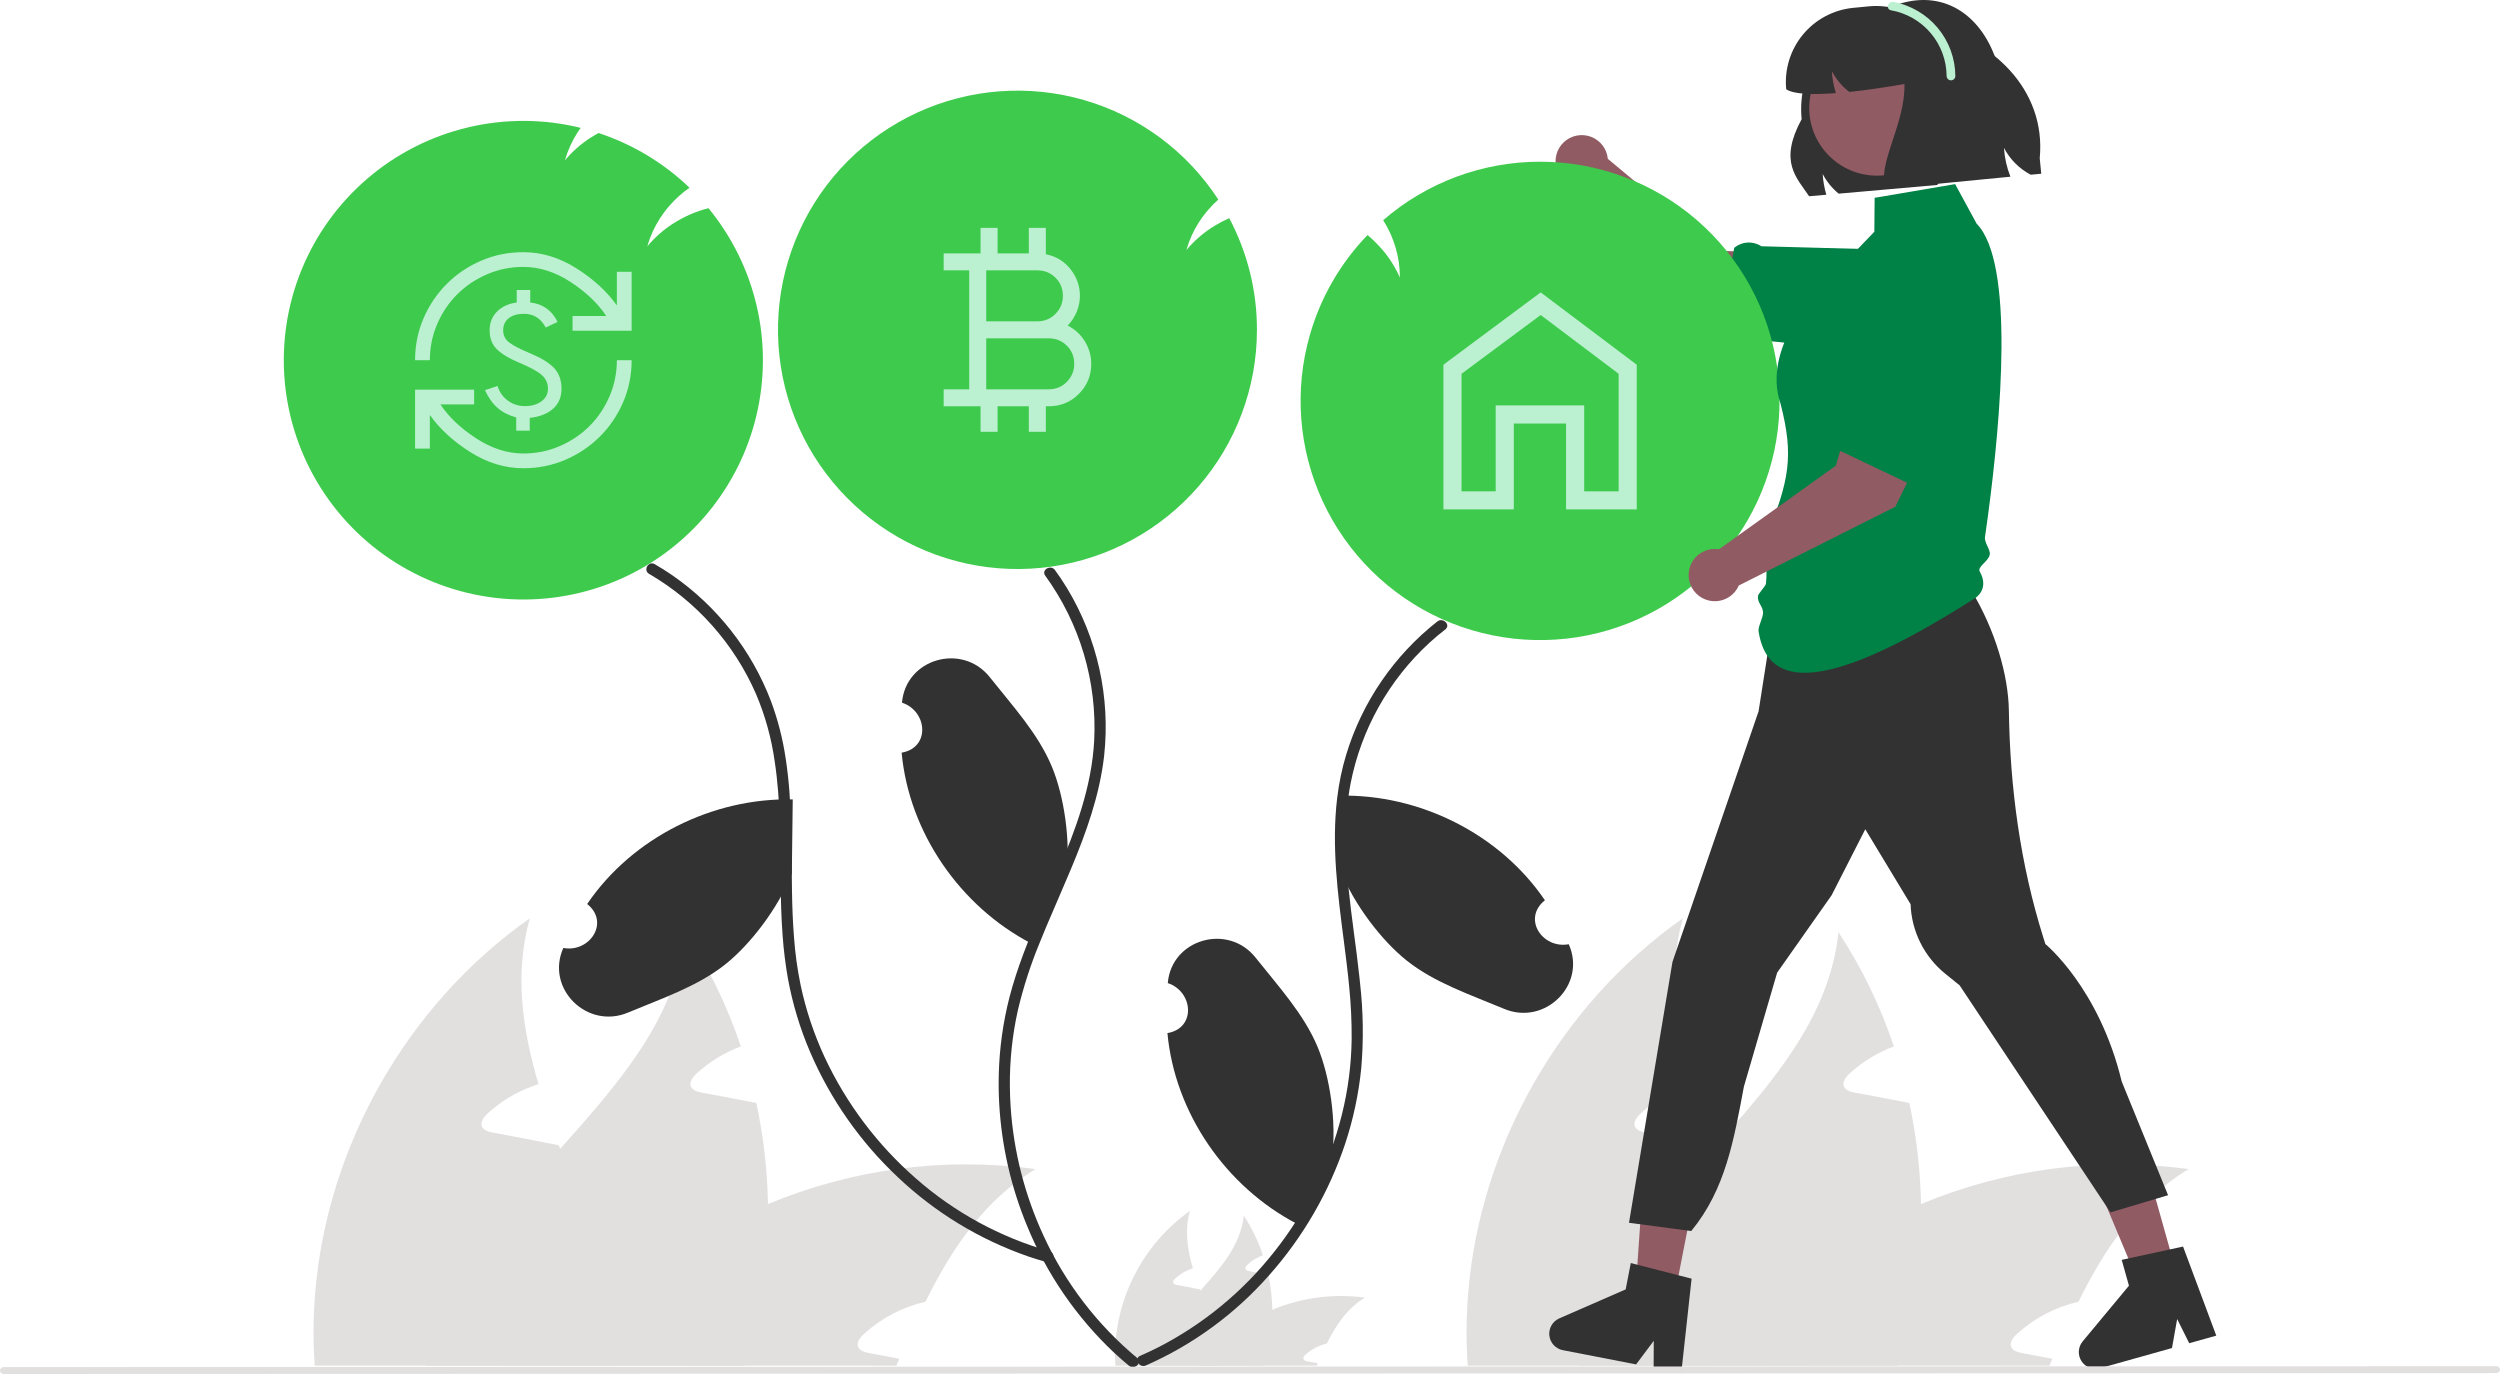 <svg width="373" height="205" viewBox="0 0 373 205" fill="none" xmlns="http://www.w3.org/2000/svg">
<g clip-path="url(#clip0_1280_15170)">
<path d="M282.579 45.25C282.609 44.327 282.456 43.407 282.129 42.543C281.802 41.679 281.308 40.888 280.675 40.215C280.041 39.542 279.281 39.001 278.438 38.621C277.595 38.242 276.685 38.033 275.761 38.005L256.347 37.426L239.887 23.699C239.82 22.971 239.549 22.277 239.106 21.696C238.663 21.114 238.065 20.669 237.381 20.41C236.697 20.151 235.954 20.089 235.236 20.231C234.519 20.373 233.856 20.713 233.322 21.213C232.789 21.714 232.407 22.353 232.219 23.059C232.032 23.766 232.047 24.511 232.262 25.209C232.478 25.907 232.885 26.531 233.438 27.009C233.991 27.488 234.667 27.802 235.39 27.915L252.643 47.548L274.153 51.908C275.155 52.112 276.19 52.094 277.185 51.856C278.181 51.619 279.112 51.167 279.914 50.533C280.716 49.899 281.371 49.098 281.831 48.185C282.291 47.273 282.547 46.271 282.579 45.25Z" fill="#915B63"/>
<path d="M256.21 50.107L258.752 36.964L258.835 36.9C259.375 36.48 260.029 36.232 260.711 36.188C261.394 36.145 262.074 36.308 262.663 36.657L262.81 36.743L279.951 37.204L281.958 38.384L283.116 38.101C286.617 37.248 290.154 36.669 292.312 38.2C293.531 39.064 294.222 40.503 294.425 42.596C294.571 44.1 294.377 45.617 293.856 47.035C293.336 48.453 292.503 49.736 291.419 50.789C290.336 51.843 289.029 52.639 287.595 53.119C286.161 53.6 284.638 53.752 283.138 53.565L282.276 53.449L279.452 52.31L275.086 52.827L272.473 51.755L256.21 50.107Z" fill="#008145"/>
<path d="M189.832 195.414C189.89 198.143 189.513 200.864 188.715 203.476C188.687 203.57 188.654 203.665 188.62 203.76H172.177C172.412 202.604 172.785 201.48 173.288 200.413C174.657 197.512 176.891 195.029 179.097 192.563C182.136 189.166 185.101 185.796 185.571 181.378C186.775 183.212 187.736 185.194 188.43 187.275C187.581 187.589 186.801 188.067 186.135 188.681C185.95 188.853 185.755 189.105 185.85 189.344C185.939 189.545 186.185 189.612 186.403 189.657C186.928 189.757 187.453 189.858 187.978 189.953C188.391 190.036 188.81 190.114 189.229 190.192C189.597 191.91 189.799 193.658 189.832 195.414Z" fill="#E2DFDF"/>
<path d="M203.644 193.607C201.008 195.208 199.332 197.685 197.964 200.458C196.773 200.729 195.674 201.306 194.775 202.131C194.585 202.304 194.389 202.555 194.49 202.795C194.574 202.996 194.825 203.063 195.043 203.108C195.562 203.208 196.093 203.308 196.612 203.403C196.562 203.52 196.512 203.643 196.462 203.76H179.035C179.826 202.695 180.702 201.695 181.655 200.77C181.861 200.564 182.074 200.368 182.291 200.168C184.513 198.162 187.064 196.554 189.832 195.414C194.193 193.594 198.961 192.969 203.644 193.607Z" fill="#E2DFDF"/>
<path d="M181.94 203.76H166.424C166.339 202.519 166.346 201.273 166.446 200.033C166.782 196.195 167.947 192.476 169.861 189.131C171.775 185.786 174.393 182.895 177.533 180.658C176.729 183.52 177.142 186.365 177.98 189.222C177.863 189.261 177.745 189.294 177.639 189.339C176.789 189.653 176.009 190.131 175.344 190.745C175.159 190.918 174.964 191.169 175.059 191.409C175.142 191.609 175.394 191.676 175.612 191.721C176.137 191.821 176.662 191.922 177.181 192.017C177.6 192.1 178.019 192.178 178.438 192.262C178.633 192.296 178.829 192.335 179.024 192.374C179.052 192.441 179.069 192.502 179.097 192.563C180.08 195.269 181.152 197.997 181.655 200.77C181.779 201.466 181.865 202.168 181.912 202.873C181.929 203.169 181.94 203.464 181.94 203.76Z" fill="#E2DFDF"/>
<path d="M114.585 179.647C114.752 187.532 113.662 195.394 111.358 202.938C111.277 203.212 111.18 203.486 111.083 203.76H63.574C64.253 200.42 65.332 197.173 66.786 194.089C70.739 185.708 77.194 178.535 83.569 171.41C92.348 161.594 100.917 151.859 102.272 139.093C105.752 144.391 108.529 150.118 110.535 156.13C108.079 157.038 105.826 158.418 103.902 160.192C103.37 160.692 102.805 161.417 103.079 162.11C103.337 162.69 104.047 162.884 104.677 163.013C106.194 163.303 107.711 163.593 109.228 163.867C110.422 164.109 111.632 164.334 112.842 164.56C113.906 169.522 114.49 174.574 114.585 179.647Z" fill="#E2DFDF"/>
<path d="M154.494 174.425C146.877 179.051 142.036 186.207 138.082 194.218C134.641 195.001 131.465 196.668 128.867 199.054C128.319 199.553 127.754 200.279 128.044 200.972C128.286 201.552 129.013 201.745 129.642 201.874C131.143 202.165 132.676 202.455 134.177 202.729C134.031 203.067 133.886 203.422 133.741 203.76H83.392C85.677 200.681 88.208 197.792 90.96 195.121C91.557 194.524 92.171 193.96 92.8 193.38C99.218 187.586 106.588 182.941 114.586 179.647C127.185 174.386 140.963 172.583 154.494 174.425Z" fill="#E2DFDF"/>
<path d="M91.783 203.76H46.953C46.708 200.175 46.73 196.576 47.017 192.993C48.809 170.863 60.864 149.78 79.051 137.014C76.727 145.282 77.921 153.503 80.342 161.756C80.003 161.868 79.664 161.965 79.357 162.094C76.902 163.003 74.649 164.382 72.725 166.156C72.192 166.656 71.627 167.381 71.902 168.074C72.144 168.654 72.87 168.848 73.499 168.977C75.016 169.267 76.533 169.557 78.034 169.831C79.244 170.073 80.455 170.298 81.665 170.54C82.23 170.637 82.794 170.75 83.359 170.863C83.44 171.056 83.488 171.233 83.569 171.411C86.409 179.228 89.508 187.11 90.96 195.121C91.32 197.131 91.567 199.16 91.703 201.198C91.751 202.052 91.783 202.906 91.783 203.76Z" fill="#E2DFDF"/>
<path d="M286.615 179.647C286.782 187.532 285.692 195.394 283.388 202.938C283.307 203.212 283.21 203.486 283.114 203.76H235.604C236.284 200.42 237.362 197.173 238.816 194.089C242.77 185.708 249.225 178.535 255.599 171.41C264.378 161.594 272.947 151.859 274.303 139.093C277.782 144.391 280.56 150.118 282.565 156.13C280.11 157.038 277.857 158.418 275.932 160.192C275.4 160.692 274.835 161.417 275.109 162.11C275.368 162.69 276.078 162.884 276.707 163.013C278.224 163.303 279.741 163.593 281.258 163.867C282.452 164.109 283.662 164.334 284.873 164.56C285.936 169.522 286.52 174.574 286.615 179.647Z" fill="#E2DFDF"/>
<path d="M326.524 174.425C318.907 179.051 314.066 186.207 310.112 194.218C306.672 195.001 303.495 196.668 300.898 199.054C300.349 199.553 299.784 200.279 300.075 200.972C300.317 201.552 301.043 201.745 301.672 201.874C303.173 202.165 304.706 202.455 306.207 202.729C306.062 203.067 305.916 203.422 305.771 203.76H255.422C257.707 200.681 260.239 197.792 262.99 195.121C263.587 194.524 264.201 193.96 264.83 193.38C271.248 187.586 278.618 182.941 286.616 179.647C299.215 174.386 312.993 172.583 326.524 174.425Z" fill="#E2DFDF"/>
<path d="M263.812 203.76H218.982C218.737 200.175 218.759 196.576 219.047 192.993C220.838 170.863 232.893 149.78 251.08 137.014C248.756 145.282 249.95 153.503 252.371 161.756C252.032 161.868 251.693 161.965 251.387 162.094C248.931 163.003 246.678 164.382 244.754 166.156C244.221 166.656 243.657 167.381 243.931 168.074C244.173 168.654 244.899 168.848 245.529 168.977C247.045 169.267 248.562 169.557 250.063 169.831C251.274 170.073 252.484 170.298 253.694 170.54C254.259 170.637 254.824 170.75 255.389 170.863C255.469 171.056 255.518 171.233 255.598 171.411C258.439 179.228 261.537 187.11 262.989 195.121C263.349 197.131 263.597 199.16 263.732 201.198C263.78 202.052 263.812 202.906 263.812 203.76Z" fill="#E2DFDF"/>
<path d="M187.536 49.228C187.532 57.805 184.436 66.094 178.813 72.577C173.191 79.06 165.419 83.304 156.921 84.531C148.422 85.759 139.765 83.889 132.534 79.262C125.303 74.636 119.982 67.563 117.545 59.339C115.108 51.115 115.718 42.289 119.264 34.477C122.809 26.665 129.053 20.39 136.851 16.8C144.65 13.21 153.483 12.546 161.732 14.928C169.981 17.311 177.095 22.581 181.772 29.774C181.235 30.251 180.731 30.763 180.264 31.309C180.141 31.448 180.018 31.599 179.901 31.744C179.728 31.956 179.566 32.168 179.409 32.385C179.225 32.636 179.052 32.893 178.884 33.155C178.056 34.44 177.424 35.841 177.008 37.312C178.093 36.011 179.367 34.881 180.789 33.959C180.819 33.939 180.851 33.922 180.884 33.908C181.024 33.819 181.163 33.73 181.308 33.641C181.929 33.263 182.573 32.924 183.235 32.625C183.291 32.603 183.347 32.575 183.403 32.553C186.127 37.689 187.547 43.415 187.536 49.228Z" fill="#3ECA4C"/>
<path d="M168.462 203.783C167.719 203.169 166.993 202.539 166.284 201.881C160.619 196.562 156.169 190.087 153.236 182.896C150.836 177.095 149.431 170.932 149.081 164.664C148.997 163.181 148.98 161.702 149.019 160.224C149.12 156.368 149.654 152.535 150.611 148.798C151.734 144.458 153.42 140.291 155.185 136.174C156.057 134.137 156.962 132.095 157.833 130.037C160.491 123.777 162.882 117.367 163.251 110.533C163.706 101.728 161.13 93.032 155.951 85.892C155.319 85.022 156.772 84.185 157.397 85.049C158.04 85.925 158.643 86.829 159.207 87.761C163.737 95.258 165.681 104.031 164.742 112.737C164.066 118.667 162.055 124.24 159.765 129.708C158.587 132.542 157.33 135.342 156.146 138.16C155.789 139.008 155.437 139.856 155.096 140.715C153.767 143.938 152.694 147.26 151.884 150.651C151.043 154.4 150.637 158.234 150.672 162.076C150.684 163.091 150.717 164.101 150.784 165.111C151.225 171.797 152.899 178.345 155.722 184.425C158.953 191.443 163.712 197.652 169.652 202.6C170.484 203.286 169.289 204.464 168.462 203.783Z" fill="#323232"/>
<path d="M156.14 188.301C155.23 188.05 154.329 187.773 153.437 187.47C146.164 184.951 139.515 180.909 133.933 175.615C128.353 170.368 123.912 164.031 120.885 156.999C119.373 153.476 118.258 149.795 117.562 146.025C117.185 143.883 116.918 141.723 116.763 139.554C116.568 136.915 116.501 134.259 116.467 131.615C116.395 125.623 116.49 119.498 115.579 113.562C115.095 110.121 114.161 106.758 112.803 103.559C109.525 96.037 103.934 89.754 96.84 85.618C95.907 85.077 96.751 83.632 97.684 84.173C98.549 84.675 99.398 85.205 100.225 85.774C106.953 90.409 112.115 96.974 115.026 104.603C116.06 107.379 116.797 110.257 117.227 113.188C118.238 119.721 118.048 126.46 118.165 133.049C118.204 135.291 118.283 137.54 118.461 139.782C118.632 142.197 118.962 144.597 119.45 146.968C120.236 150.674 121.437 154.28 123.03 157.718C126.267 164.649 130.918 170.826 136.686 175.855C142.432 180.896 149.227 184.596 156.582 186.689C157.621 186.979 157.179 188.597 156.14 188.301Z" fill="#323232"/>
<path d="M92.579 86.383C87.38 88.685 81.706 89.716 76.028 89.388C70.35 89.061 64.833 87.385 59.934 84.5C55.035 81.615 50.896 77.603 47.86 72.8C44.825 67.996 42.981 62.538 42.481 56.88C41.981 51.221 42.841 45.525 44.987 40.265C47.134 35.005 50.507 30.332 54.825 26.636C59.143 22.939 64.281 20.324 69.814 19.009C75.347 17.694 81.114 17.716 86.636 19.075C86.474 19.298 86.318 19.532 86.167 19.766C85.339 21.051 84.706 22.452 84.29 23.923C85.375 22.622 86.65 21.492 88.072 20.57C88.101 20.55 88.133 20.533 88.166 20.52C88.306 20.43 88.446 20.341 88.591 20.252C88.826 20.107 89.06 19.973 89.3 19.844C94.381 21.518 99.021 24.309 102.878 28.012C102.341 28.38 101.828 28.783 101.342 29.217C100.805 29.693 100.301 30.206 99.834 30.751C99.711 30.89 99.588 31.041 99.471 31.186C99.298 31.398 99.136 31.61 98.98 31.828C98.963 31.856 98.941 31.878 98.924 31.906C98.762 32.129 98.606 32.363 98.455 32.598C97.627 33.883 96.994 35.283 96.578 36.754C97.663 35.453 98.938 34.323 100.359 33.401C100.389 33.381 100.421 33.364 100.454 33.351C100.594 33.261 100.734 33.172 100.879 33.083C101.113 32.938 101.348 32.804 101.588 32.676C101.985 32.458 102.392 32.257 102.806 32.068C102.862 32.045 102.917 32.017 102.973 31.995C103.856 31.609 104.77 31.297 105.705 31.063C109.2 35.317 111.665 40.319 112.906 45.68C114.148 51.041 114.133 56.617 112.862 61.971C111.592 67.325 109.1 72.314 105.582 76.549C102.064 80.783 97.614 84.149 92.579 86.383L92.579 86.383Z" fill="#3ECA4C"/>
<path d="M195.441 49.951C193.068 58.194 193.747 67.015 197.353 74.799C200.958 82.584 207.25 88.81 215.077 92.34C222.903 95.869 231.74 96.465 239.971 94.019C248.201 91.573 255.274 86.247 259.895 79.018C264.516 71.789 266.376 63.139 265.134 54.652C263.892 46.165 259.632 38.409 253.132 32.803C246.633 27.198 238.33 24.117 229.743 24.126C221.156 24.135 212.859 27.232 206.371 32.852C206.756 33.458 207.098 34.09 207.395 34.743C207.475 34.911 207.551 35.09 207.624 35.261C207.731 35.513 207.828 35.761 207.918 36.014C208.026 36.306 208.121 36.6 208.209 36.899C208.649 38.362 208.869 39.883 208.861 41.411C208.178 39.862 207.267 38.423 206.156 37.144C206.133 37.117 206.107 37.092 206.079 37.069C205.97 36.945 205.86 36.821 205.745 36.695C205.254 36.16 204.729 35.656 204.175 35.186C204.128 35.15 204.082 35.107 204.034 35.07C199.993 39.253 197.042 44.363 195.441 49.951Z" fill="#3ECA4C"/>
<path d="M215.647 93.903C214.837 94.528 214.053 95.186 213.296 95.878C207.219 101.452 203.087 108.822 201.505 116.91C201.393 117.49 201.298 118.076 201.214 118.661C199.919 127.688 201.873 136.848 202.829 145.819C202.862 146.126 202.896 146.427 202.923 146.734C203.403 150.941 203.461 155.185 203.097 159.403C202.712 163.215 201.912 166.973 200.712 170.611C198.292 177.869 194.423 184.561 189.34 190.282C184.261 196.046 177.987 200.636 170.953 203.733C169.975 204.157 169.121 202.712 170.109 202.288C170.986 201.903 171.857 201.501 172.712 201.071C179.518 197.596 185.484 192.68 190.194 186.667C194.913 180.701 198.314 173.805 200.175 166.433C201.117 162.701 201.618 158.872 201.667 155.024C201.684 152.418 201.561 149.812 201.298 147.219C201.086 144.954 200.795 142.689 200.505 140.43C199.583 133.345 198.656 126.148 199.505 119.08C199.766 116.865 200.222 114.677 200.868 112.542C203.263 104.703 208.006 97.785 214.457 92.72C215.301 92.062 216.496 93.239 215.647 93.903Z" fill="#323232"/>
<path d="M156.942 114.39C154.896 109.46 151.062 105.309 147.685 101.047C143.579 95.854 135.129 98.25 134.576 104.839C138.366 106.083 138.858 111.55 134.523 112.298C135.63 124.226 143.25 135.225 153.843 140.753L159.082 130.975C159.79 125.409 158.737 118.71 156.942 114.39Z" fill="#323232"/>
<path d="M159.079 130.999C159.137 130.884 159.196 130.768 159.254 130.653L159.082 130.976L159.079 130.999Z" fill="#323232"/>
<path d="M196.598 156.231C194.552 151.301 190.718 147.149 187.341 142.888C183.235 137.695 174.785 140.091 174.233 146.68C178.022 147.924 178.514 153.391 174.18 154.139C175.286 166.067 182.906 177.066 193.499 182.594L198.738 172.816C199.446 167.25 198.393 160.551 196.598 156.231Z" fill="#323232"/>
<path d="M209.856 143.297C214.03 146.628 219.395 148.415 224.411 150.519C230.517 153.087 236.759 146.915 234.059 140.878C230.139 141.615 227.066 137.065 230.5 134.32C223.767 124.407 211.778 118.449 199.829 118.715L199.966 129.803C202.036 135.02 206.196 140.379 209.856 143.297Z" fill="#323232"/>
<path d="M108.25 143.855C104.076 147.186 98.712 148.973 93.695 151.077C87.59 153.645 81.347 147.473 84.048 141.435C87.967 142.173 91.04 137.622 87.606 134.877C94.34 124.965 106.329 119.006 118.277 119.272L118.14 130.361C116.07 135.578 111.91 140.936 108.25 143.855Z" fill="#323232"/>
<path d="M198.735 172.84C198.794 172.725 198.852 172.609 198.911 172.494L198.738 172.817L198.735 172.84Z" fill="#323232"/>
<path d="M266.849 71.543L265.731 75.448L266.29 91.626L289.749 84.374L292.104 68.869L266.849 71.543Z" fill="#915B63"/>
<path d="M249.863 193.256L244.056 192.128L245.649 169.219L254.22 170.884L249.863 193.256Z" fill="#915B63"/>
<path d="M252.387 190.776L250.441 190.278L244.291 188.697L243.315 188.445L242.55 192.377L232.65 196.7C232.16 196.913 231.752 197.277 231.484 197.738C231.216 198.199 231.103 198.734 231.161 199.264C231.22 199.794 231.446 200.292 231.808 200.684C232.169 201.076 232.647 201.343 233.171 201.445L244.104 203.568L246.741 200.045L246.724 204.077L250.842 204.877L252.387 190.776Z" fill="#323232"/>
<path d="M324.57 189.334L318.874 190.93L309.999 169.746L318.405 167.39L324.57 189.334Z" fill="#915B63"/>
<path d="M325.71 185.984L323.748 186.413L317.541 187.758L316.557 187.971L317.64 191.827L310.738 200.13C310.396 200.54 310.195 201.048 310.163 201.58C310.131 202.112 310.27 202.641 310.561 203.088C310.851 203.536 311.277 203.879 311.776 204.067C312.276 204.256 312.823 204.28 313.337 204.135L324.06 201.13L324.833 196.799L326.63 200.409L330.669 199.277L325.71 185.984Z" fill="#323232"/>
<path d="M265.173 88.279L291.671 80.131C291.671 80.131 290.866 82.7 294.197 88.228C297.677 94.002 299.65 100.741 299.725 106.047C299.889 117.527 301.428 128.946 304.871 139.9L305.17 140.851C305.17 140.851 313.195 147.39 316.559 161.361L323.477 178.326L314.883 180.887L292.376 147.014L290.238 145.285C288.682 144.027 287.414 142.45 286.521 140.66C285.628 138.87 285.13 136.91 285.061 134.911L278.3 123.726L273.275 133.573L265.15 145.117L260.191 162.119C258.696 170.039 257.456 177.454 252.327 183.676L243.047 182.437L249.534 143.509L255.348 126.592L259.708 113.906L262.38 106.131L265.173 88.279Z" fill="#323232"/>
<path d="M263.551 80.135C263.197 82.365 263.77 84.428 263.483 87.062C263.435 87.498 262.32 88.519 262.286 88.953C262.204 89.986 263.024 90.413 263.049 91.393C263.069 92.158 262.269 93.492 262.378 94.195C263.525 101.609 270.204 104.901 294.706 89.228C294.706 89.228 296.874 87.928 295.378 85.265C294.979 84.555 296.722 83.729 296.874 82.731C296.989 81.972 296.038 80.986 296.161 80.132C296.306 79.123 296.456 78.053 296.605 76.933C298.559 62.317 300.592 39.169 294.913 33.37L291.707 27.471L279.695 29.513L279.653 34.574L271.111 43.471C271.111 43.471 262.835 51.987 265.651 60.207C267.693 68.109 266.934 71.653 263.551 80.135Z" fill="#008145"/>
<path d="M288.072 46.077C287.185 45.817 286.255 45.734 285.336 45.834C284.417 45.933 283.526 46.212 282.715 46.656C281.904 47.099 281.189 47.698 280.61 48.418C280.031 49.138 279.599 49.965 279.341 50.852L273.909 69.478L256.475 81.948C255.753 81.831 255.012 81.918 254.337 82.201C253.663 82.483 253.081 82.949 252.658 83.546C252.236 84.142 251.989 84.845 251.947 85.575C251.905 86.304 252.068 87.031 252.419 87.672C252.77 88.313 253.294 88.843 253.931 89.201C254.569 89.56 255.294 89.732 256.025 89.699C256.756 89.666 257.463 89.429 258.065 89.014C258.668 88.599 259.141 88.024 259.433 87.354L282.789 75.598L292.412 55.895C292.86 54.977 293.103 53.972 293.122 52.95C293.142 51.928 292.938 50.915 292.524 49.98C292.111 49.045 291.499 48.212 290.73 47.538C289.961 46.864 289.054 46.365 288.072 46.077Z" fill="#915B63"/>
<path d="M286.165 72.793L274.064 67.037L274.023 66.941C273.751 66.314 273.675 65.619 273.805 64.948C273.934 64.277 274.263 63.661 274.748 63.179L274.869 63.058L279.616 46.601L281.263 44.956L281.28 43.766C281.331 40.167 281.658 36.602 283.682 34.9C284.826 33.937 286.394 33.63 288.474 33.959C289.967 34.195 291.389 34.764 292.632 35.623C293.876 36.481 294.911 37.609 295.66 38.921C296.409 40.233 296.852 41.697 296.958 43.203C297.064 44.71 296.83 46.221 296.272 47.625L295.943 48.429L294.131 50.873L293.537 55.225L291.842 57.482L286.165 72.793Z" fill="#008145"/>
<path d="M269.919 29.28L272.486 29.056C272.192 28.045 272.009 27.005 271.941 25.954C272.529 27.085 273.342 28.086 274.33 28.893L289.052 27.595L298.009 9.541C295.877 2.545 290.355 -1.573 283.387 0.567C282.967 0.696 282.538 0.85 282.11 1.026C278.152 1.553 274.553 3.594 272.07 6.719C269.588 9.844 268.417 13.808 268.803 17.778C265.36 24.153 268.03 26.458 269.919 29.28Z" fill="#323232"/>
<path d="M280.055 26.209C285.642 26.209 290.172 21.684 290.172 16.103C290.172 10.522 285.642 5.998 280.055 5.998C274.467 5.998 269.938 10.522 269.938 16.103C269.938 21.684 274.467 26.209 280.055 26.209Z" fill="#915B63"/>
<path d="M266.502 13.312C267.586 14.08 270.527 14.15 273.915 13.895C273.89 13.831 273.87 13.765 273.85 13.699C273.556 12.688 273.373 11.648 273.304 10.597C273.893 11.729 274.706 12.729 275.694 13.536C275.768 13.597 275.842 13.657 275.921 13.716C278.803 13.416 281.805 12.948 284.142 12.534C284.309 18.579 279.781 24.972 281.466 28.161L299.951 26.365C299.41 24.991 299.087 23.541 298.993 22.068C299.883 23.777 301.276 25.174 302.984 26.07L304.555 25.919L304.327 23.616C305.323 13.29 297.119 5.554 286.913 3.384C284.643 1.535 281.733 0.659 278.818 0.947L276.51 1.17C275.055 1.311 273.642 1.736 272.351 2.423C271.06 3.109 269.918 4.043 268.988 5.17C268.059 6.298 267.361 7.597 266.935 8.994C266.508 10.391 266.361 11.858 266.502 13.312Z" fill="#323232"/>
<path d="M282.141 1.536C284.455 1.945 286.553 3.152 288.068 4.947C289.584 6.741 290.422 9.01 290.436 11.357C290.442 11.526 290.513 11.685 290.635 11.802C290.756 11.919 290.918 11.985 291.087 11.985C291.255 11.985 291.418 11.919 291.539 11.802C291.66 11.685 291.731 11.526 291.737 11.357C291.723 8.726 290.791 6.181 289.104 4.16C287.416 2.139 285.076 0.768 282.487 0.283C281.668 0.135 281.317 1.387 282.141 1.536H282.141Z" fill="#BBF1D1"/>
<path d="M372.484 204.866L0.517 205C0.38 204.999 0.249 204.945 0.153 204.848C0.056 204.751 0.002 204.62 0.002 204.484C0.002 204.347 0.056 204.216 0.153 204.12C0.249 204.023 0.38 203.968 0.517 203.968L372.484 203.835C372.621 203.835 372.752 203.889 372.849 203.986C372.946 204.083 373 204.214 373 204.351C373 204.487 372.946 204.619 372.849 204.715C372.752 204.812 372.621 204.866 372.484 204.866Z" fill="#E2DFDF"/>
<path d="M215.357 76.002V54.417L229.87 43.625L244.202 54.417V76.002H233.656V63.186H225.859V76.002H215.357ZM218.062 73.304H223.155V60.488H236.36V73.304H241.498V55.766L229.87 46.998L218.062 55.766V73.304Z" fill="#BBF1D1"/>
<path d="M146.3 64.422V60.619H140.795V58.084H144.606V40.338H140.795V37.803H146.3V34H148.841V37.803H153.5V34H156.041V37.929C157.565 38.239 158.793 38.986 159.725 40.169C160.657 41.352 161.122 42.676 161.122 44.141C161.122 44.929 160.967 45.711 160.657 46.486C160.346 47.26 159.894 47.958 159.301 48.577C160.403 49.141 161.264 49.936 161.885 50.965C162.506 51.993 162.816 53.098 162.816 54.282C162.816 56.028 162.202 57.521 160.974 58.76C159.746 60 158.243 60.619 156.464 60.619H156.041V64.422H153.5V60.619H148.841V64.422H146.3ZM147.147 47.944H154.77C155.843 47.944 156.746 47.57 157.48 46.824C158.215 46.077 158.582 45.183 158.582 44.141C158.582 43.07 158.215 42.169 157.48 41.437C156.746 40.704 155.843 40.338 154.77 40.338H147.147V47.944ZM147.147 58.084H156.464C157.537 58.084 158.44 57.711 159.174 56.965C159.908 56.218 160.276 55.324 160.276 54.282C160.276 53.211 159.908 52.31 159.174 51.577C158.44 50.845 157.537 50.479 156.464 50.479H147.147V58.084Z" fill="#BBF1D1"/>
<path d="M78.084 69.861C75.343 69.861 72.699 69.055 70.154 67.443C67.608 65.831 65.601 63.988 64.133 61.912V66.93H61.93V58.139H70.741V60.337H65.711C66.96 62.217 68.74 63.908 71.053 65.41C73.366 66.912 75.71 67.663 78.084 67.663C79.993 67.663 81.799 67.297 83.5 66.564C85.201 65.831 86.682 64.836 87.942 63.579C89.203 62.321 90.2 60.843 90.934 59.146C91.669 57.449 92.036 55.648 92.036 53.743H94.239C94.239 55.965 93.817 58.053 92.972 60.007C92.128 61.961 90.971 63.67 89.503 65.135C88.034 66.601 86.321 67.755 84.362 68.597C82.404 69.44 80.312 69.861 78.084 69.861ZM61.93 53.743C61.93 51.521 62.352 49.433 63.196 47.479C64.041 45.525 65.197 43.816 66.666 42.35C68.135 40.885 69.848 39.731 71.806 38.889C73.764 38.046 75.857 37.625 78.084 37.625C80.826 37.625 83.469 38.431 86.015 40.043C88.56 41.654 90.567 43.498 92.036 45.574V40.556H94.239V49.347H85.427V47.149H90.457C89.209 45.269 87.434 43.578 85.134 42.076C82.833 40.574 80.483 39.823 78.084 39.823C76.175 39.823 74.37 40.189 72.669 40.922C70.968 41.654 69.487 42.65 68.226 43.907C66.966 45.165 65.968 46.642 65.234 48.34C64.5 50.037 64.133 51.838 64.133 53.743H61.93ZM77.019 64.256H79.039V62.351C80.532 62.181 81.695 61.723 82.527 60.978C83.359 60.233 83.775 59.238 83.775 57.992C83.775 56.747 83.42 55.733 82.71 54.952C82.001 54.17 80.801 53.425 79.112 52.717C77.693 52.131 76.665 51.606 76.028 51.142C75.392 50.678 75.074 50.055 75.074 49.274C75.074 48.517 75.349 47.919 75.9 47.479C76.451 47.039 77.203 46.82 78.158 46.82C78.892 46.82 79.528 46.99 80.067 47.332C80.605 47.674 81.058 48.187 81.425 48.871L83.188 48.028C82.772 47.174 82.221 46.502 81.535 46.014C80.85 45.525 80.042 45.232 79.112 45.135V43.266H77.093V45.135C75.845 45.305 74.859 45.763 74.137 46.508C73.415 47.253 73.054 48.175 73.054 49.274C73.054 50.471 73.421 51.423 74.156 52.131C74.89 52.839 75.992 53.499 77.46 54.109C79.1 54.793 80.226 55.41 80.838 55.959C81.45 56.509 81.756 57.186 81.756 57.992C81.756 58.774 81.431 59.403 80.783 59.879C80.134 60.355 79.32 60.593 78.341 60.593C77.387 60.593 76.536 60.324 75.79 59.787C75.043 59.25 74.523 58.517 74.229 57.589L72.357 58.212C72.871 59.335 73.501 60.221 74.248 60.868C74.994 61.515 75.918 61.985 77.019 62.278V64.256Z" fill="#BBF1D1"/>
</g>
<defs>
<clipPath id="clip0_1280_15170">
<rect width="373" height="205" fill="white"/>
</clipPath>
</defs>
</svg>
